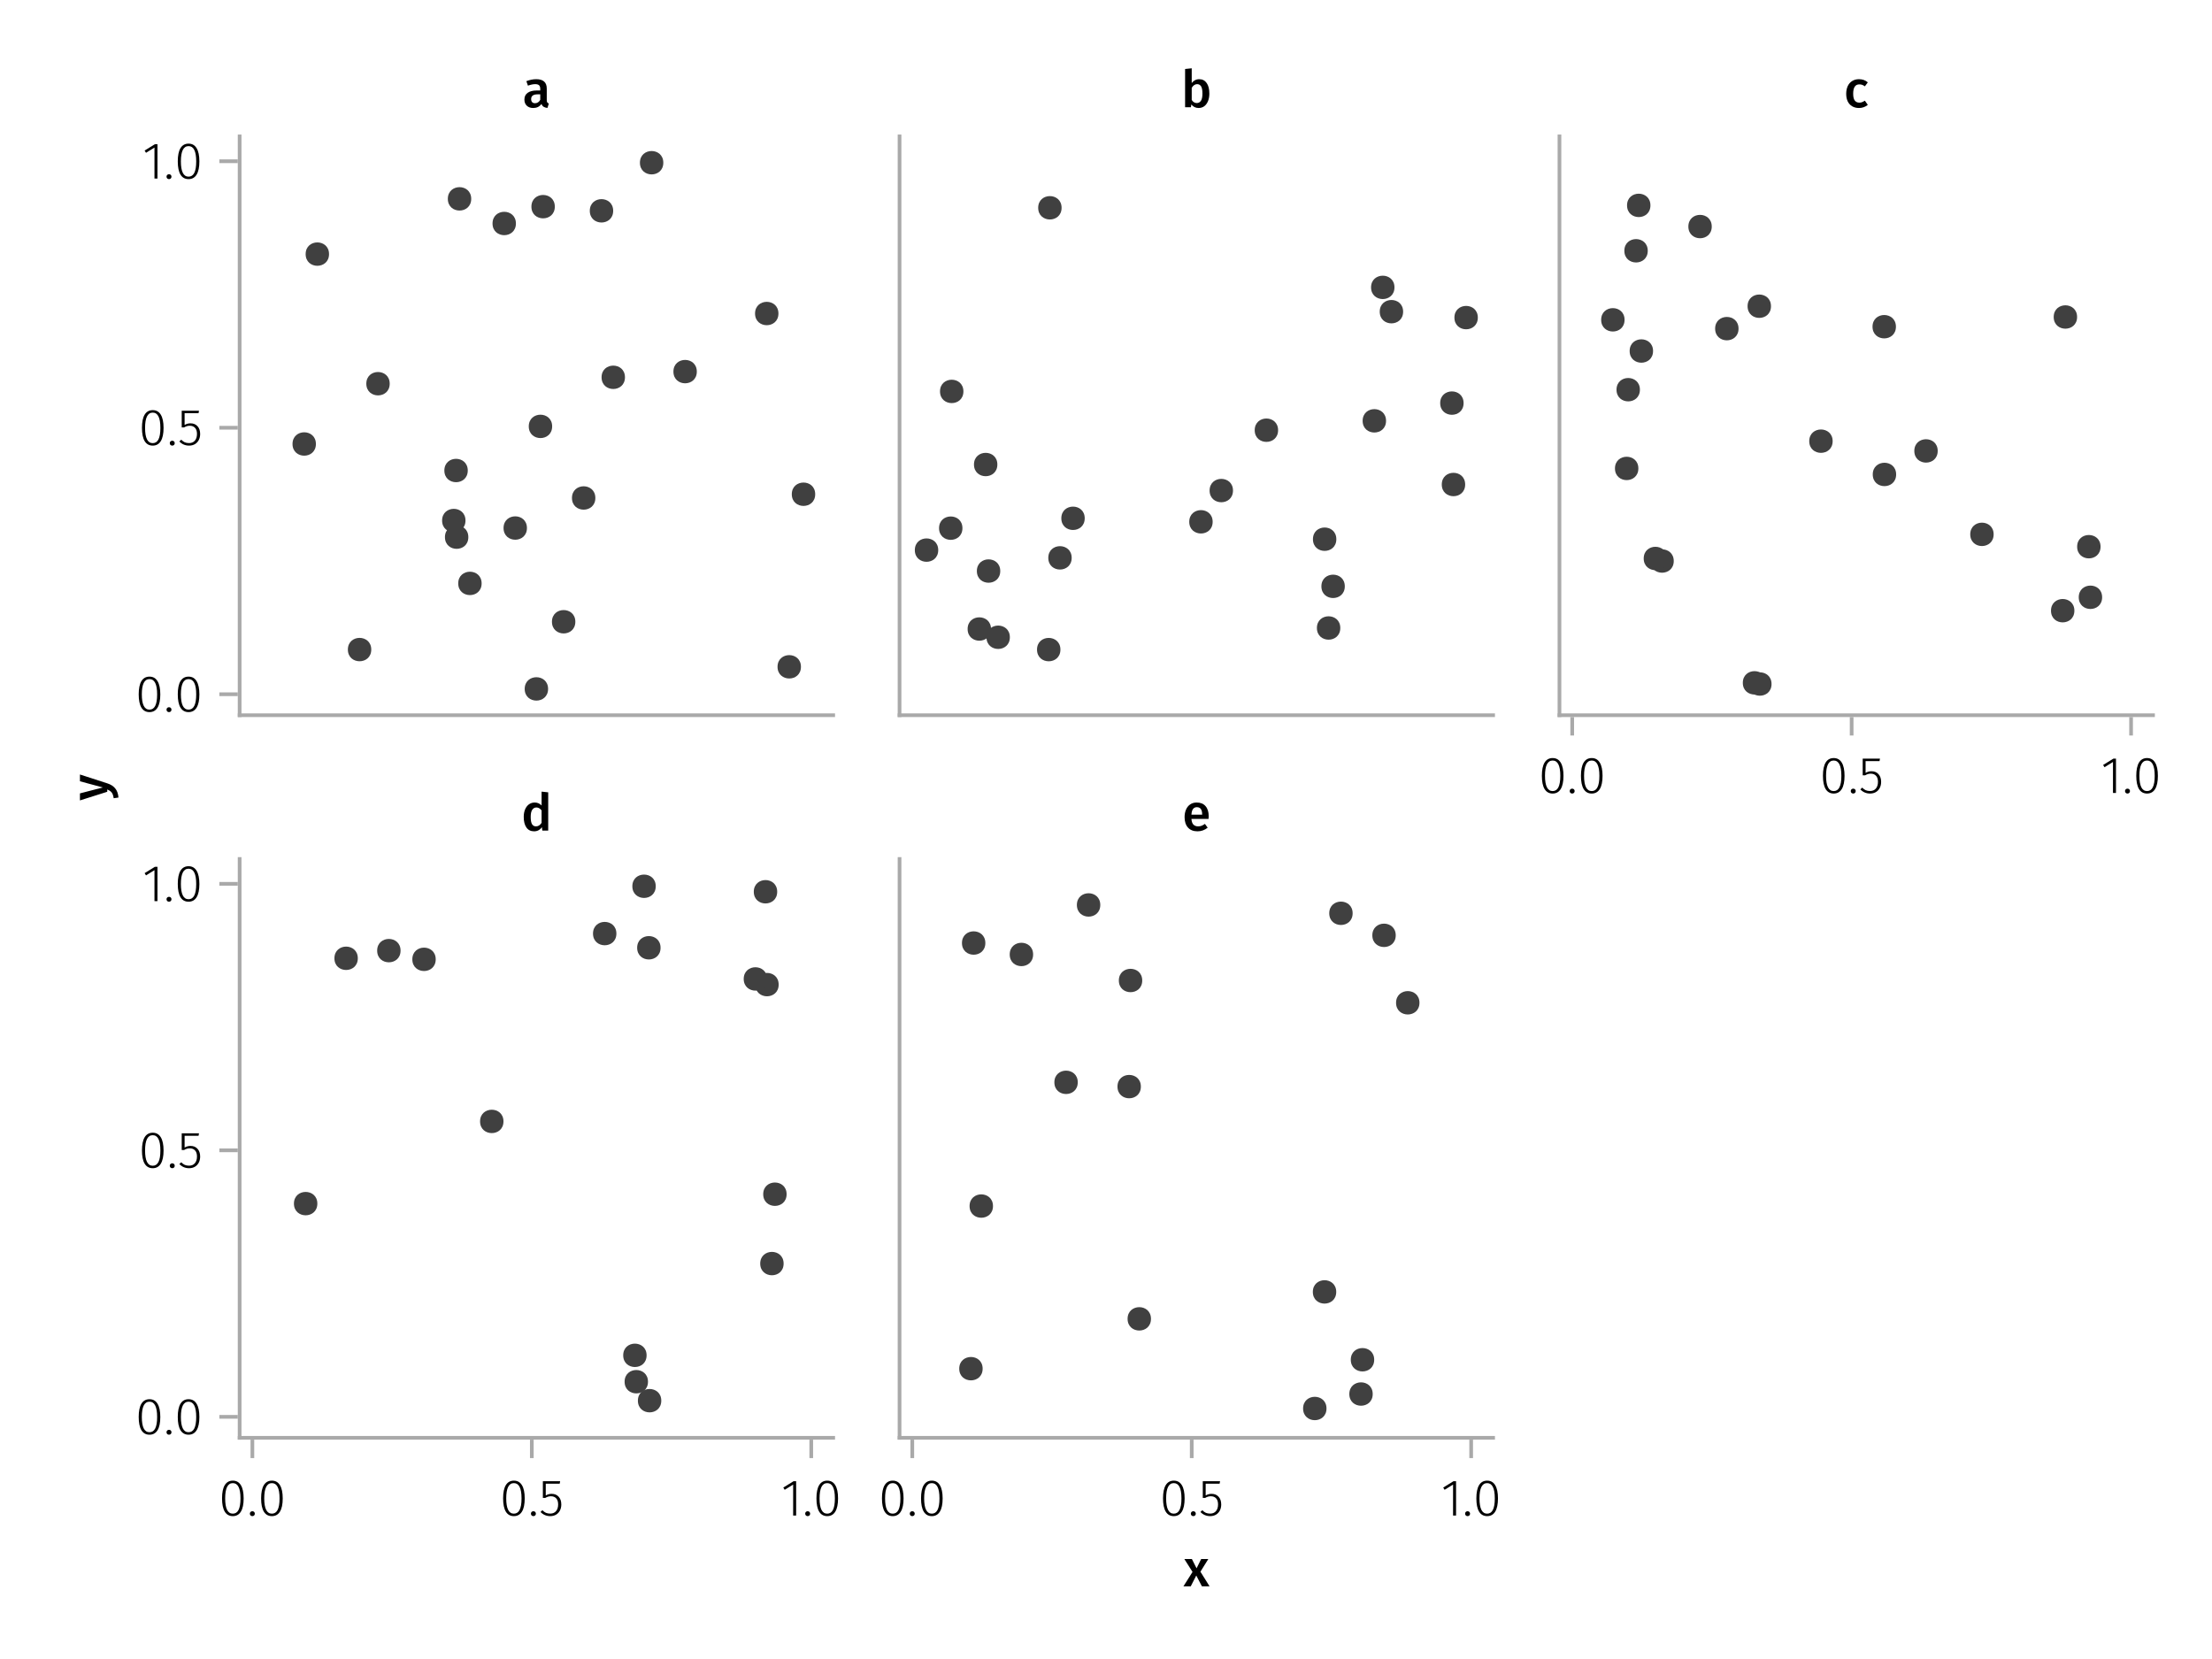 <?xml version="1.0" encoding="UTF-8"?>
<svg xmlns="http://www.w3.org/2000/svg" xmlns:xlink="http://www.w3.org/1999/xlink" width="600" height="450" viewBox="0 0 600 450">
<defs>
<g>
<g id="glyph-0-0-581ed3c1">
<path d="M 3.844 -9.469 C 4.812 -9.469 5.539 -9.055 6.031 -8.234 C 6.531 -7.422 6.781 -6.223 6.781 -4.641 C 6.781 -3.078 6.531 -1.883 6.031 -1.062 C 5.531 -0.25 4.801 0.156 3.844 0.156 C 2.883 0.156 2.156 -0.25 1.656 -1.062 C 1.164 -1.883 0.922 -3.082 0.922 -4.656 C 0.922 -6.238 1.164 -7.438 1.656 -8.25 C 2.156 -9.062 2.883 -9.469 3.844 -9.469 Z M 3.844 -8.797 C 2.457 -8.797 1.766 -7.414 1.766 -4.656 C 1.766 -1.895 2.457 -0.516 3.844 -0.516 C 4.531 -0.516 5.047 -0.848 5.391 -1.516 C 5.742 -2.191 5.922 -3.234 5.922 -4.641 C 5.922 -6.055 5.742 -7.102 5.391 -7.781 C 5.047 -8.457 4.531 -8.797 3.844 -8.797 Z M 3.844 -8.797 "/>
</g>
<g id="glyph-0-1-581ed3c1">
<path d="M 1.438 -1.172 C 1.633 -1.172 1.797 -1.109 1.922 -0.984 C 2.047 -0.859 2.109 -0.703 2.109 -0.516 C 2.109 -0.316 2.047 -0.156 1.922 -0.031 C 1.797 0.094 1.633 0.156 1.438 0.156 C 1.25 0.156 1.086 0.094 0.953 -0.031 C 0.828 -0.164 0.766 -0.328 0.766 -0.516 C 0.766 -0.703 0.828 -0.859 0.953 -0.984 C 1.086 -1.109 1.25 -1.172 1.438 -1.172 Z M 1.438 -1.172 "/>
</g>
<g id="glyph-1-0-581ed3c1">
<path d="M 1.438 -1.172 C 1.633 -1.172 1.797 -1.109 1.922 -0.984 C 2.047 -0.859 2.109 -0.703 2.109 -0.516 C 2.109 -0.316 2.047 -0.156 1.922 -0.031 C 1.797 0.094 1.633 0.156 1.438 0.156 C 1.25 0.156 1.086 0.094 0.953 -0.031 C 0.828 -0.164 0.766 -0.328 0.766 -0.516 C 0.766 -0.703 0.828 -0.859 0.953 -0.984 C 1.086 -1.109 1.25 -1.172 1.438 -1.172 Z M 1.438 -1.172 "/>
</g>
<g id="glyph-1-1-581ed3c1">
<path d="M 3.844 -9.469 C 4.812 -9.469 5.539 -9.055 6.031 -8.234 C 6.531 -7.422 6.781 -6.223 6.781 -4.641 C 6.781 -3.078 6.531 -1.883 6.031 -1.062 C 5.531 -0.25 4.801 0.156 3.844 0.156 C 2.883 0.156 2.156 -0.25 1.656 -1.062 C 1.164 -1.883 0.922 -3.082 0.922 -4.656 C 0.922 -6.238 1.164 -7.438 1.656 -8.25 C 2.156 -9.062 2.883 -9.469 3.844 -9.469 Z M 3.844 -8.797 C 2.457 -8.797 1.766 -7.414 1.766 -4.656 C 1.766 -1.895 2.457 -0.516 3.844 -0.516 C 4.531 -0.516 5.047 -0.848 5.391 -1.516 C 5.742 -2.191 5.922 -3.234 5.922 -4.641 C 5.922 -6.055 5.742 -7.102 5.391 -7.781 C 5.047 -8.457 4.531 -8.797 3.844 -8.797 Z M 3.844 -8.797 "/>
</g>
<g id="glyph-2-0-581ed3c1">
<path d="M 3.844 -9.469 C 4.812 -9.469 5.539 -9.055 6.031 -8.234 C 6.531 -7.422 6.781 -6.223 6.781 -4.641 C 6.781 -3.078 6.531 -1.883 6.031 -1.062 C 5.531 -0.25 4.801 0.156 3.844 0.156 C 2.883 0.156 2.156 -0.25 1.656 -1.062 C 1.164 -1.883 0.922 -3.082 0.922 -4.656 C 0.922 -6.238 1.164 -7.438 1.656 -8.25 C 2.156 -9.062 2.883 -9.469 3.844 -9.469 Z M 3.844 -8.797 C 2.457 -8.797 1.766 -7.414 1.766 -4.656 C 1.766 -1.895 2.457 -0.516 3.844 -0.516 C 4.531 -0.516 5.047 -0.848 5.391 -1.516 C 5.742 -2.191 5.922 -3.234 5.922 -4.641 C 5.922 -6.055 5.742 -7.102 5.391 -7.781 C 5.047 -8.457 4.531 -8.797 3.844 -8.797 Z M 3.844 -8.797 "/>
</g>
<g id="glyph-2-1-581ed3c1">
<path d="M 5.672 -8.641 L 1.891 -8.641 L 1.891 -5.453 C 2.398 -5.742 2.93 -5.891 3.484 -5.891 C 4.285 -5.891 4.922 -5.629 5.391 -5.109 C 5.867 -4.598 6.109 -3.895 6.109 -3 C 6.109 -2.395 5.984 -1.848 5.734 -1.359 C 5.484 -0.879 5.129 -0.504 4.672 -0.234 C 4.223 0.023 3.703 0.156 3.109 0.156 C 2.066 0.156 1.188 -0.219 0.469 -0.969 L 0.984 -1.453 C 1.273 -1.141 1.586 -0.906 1.922 -0.75 C 2.266 -0.602 2.66 -0.531 3.109 -0.531 C 3.773 -0.531 4.297 -0.75 4.672 -1.188 C 5.055 -1.633 5.25 -2.242 5.25 -3.016 C 5.25 -3.754 5.07 -4.305 4.719 -4.672 C 4.375 -5.047 3.898 -5.234 3.297 -5.234 C 3.004 -5.234 2.742 -5.195 2.516 -5.125 C 2.285 -5.062 2.031 -4.945 1.75 -4.781 L 1.109 -4.781 L 1.109 -9.312 L 5.797 -9.312 Z M 5.672 -8.641 "/>
</g>
<g id="glyph-3-0-581ed3c1">
<path d="M 3.844 -9.469 C 4.812 -9.469 5.539 -9.055 6.031 -8.234 C 6.531 -7.422 6.781 -6.223 6.781 -4.641 C 6.781 -3.078 6.531 -1.883 6.031 -1.062 C 5.531 -0.25 4.801 0.156 3.844 0.156 C 2.883 0.156 2.156 -0.25 1.656 -1.062 C 1.164 -1.883 0.922 -3.082 0.922 -4.656 C 0.922 -6.238 1.164 -7.438 1.656 -8.25 C 2.156 -9.062 2.883 -9.469 3.844 -9.469 Z M 3.844 -8.797 C 2.457 -8.797 1.766 -7.414 1.766 -4.656 C 1.766 -1.895 2.457 -0.516 3.844 -0.516 C 4.531 -0.516 5.047 -0.848 5.391 -1.516 C 5.742 -2.191 5.922 -3.234 5.922 -4.641 C 5.922 -6.055 5.742 -7.102 5.391 -7.781 C 5.047 -8.457 4.531 -8.797 3.844 -8.797 Z M 3.844 -8.797 "/>
</g>
<g id="glyph-4-0-581ed3c1">
<path d="M 1.438 -1.172 C 1.633 -1.172 1.797 -1.109 1.922 -0.984 C 2.047 -0.859 2.109 -0.703 2.109 -0.516 C 2.109 -0.316 2.047 -0.156 1.922 -0.031 C 1.797 0.094 1.633 0.156 1.438 0.156 C 1.25 0.156 1.086 0.094 0.953 -0.031 C 0.828 -0.164 0.766 -0.328 0.766 -0.516 C 0.766 -0.703 0.828 -0.859 0.953 -0.984 C 1.086 -1.109 1.25 -1.172 1.438 -1.172 Z M 1.438 -1.172 "/>
</g>
<g id="glyph-5-0-581ed3c1">
<path d="M 5.672 -8.641 L 1.891 -8.641 L 1.891 -5.453 C 2.398 -5.742 2.93 -5.891 3.484 -5.891 C 4.285 -5.891 4.922 -5.629 5.391 -5.109 C 5.867 -4.598 6.109 -3.895 6.109 -3 C 6.109 -2.395 5.984 -1.848 5.734 -1.359 C 5.484 -0.879 5.129 -0.504 4.672 -0.234 C 4.223 0.023 3.703 0.156 3.109 0.156 C 2.066 0.156 1.188 -0.219 0.469 -0.969 L 0.984 -1.453 C 1.273 -1.141 1.586 -0.906 1.922 -0.75 C 2.266 -0.602 2.66 -0.531 3.109 -0.531 C 3.773 -0.531 4.297 -0.75 4.672 -1.188 C 5.055 -1.633 5.25 -2.242 5.25 -3.016 C 5.25 -3.754 5.07 -4.305 4.719 -4.672 C 4.375 -5.047 3.898 -5.234 3.297 -5.234 C 3.004 -5.234 2.742 -5.195 2.516 -5.125 C 2.285 -5.062 2.031 -4.945 1.75 -4.781 L 1.109 -4.781 L 1.109 -9.312 L 5.797 -9.312 Z M 5.672 -8.641 "/>
</g>
<g id="glyph-6-0-581ed3c1">
<path d="M 4.094 -9.312 L 4.094 0 L 3.281 0 L 3.281 -8.406 L 0.984 -6.984 L 0.609 -7.594 L 3.391 -9.312 Z M 4.094 -9.312 "/>
</g>
<g id="glyph-6-1-581ed3c1">
<path d="M 1.438 -1.172 C 1.633 -1.172 1.797 -1.109 1.922 -0.984 C 2.047 -0.859 2.109 -0.703 2.109 -0.516 C 2.109 -0.316 2.047 -0.156 1.922 -0.031 C 1.797 0.094 1.633 0.156 1.438 0.156 C 1.25 0.156 1.086 0.094 0.953 -0.031 C 0.828 -0.164 0.766 -0.328 0.766 -0.516 C 0.766 -0.703 0.828 -0.859 0.953 -0.984 C 1.086 -1.109 1.25 -1.172 1.438 -1.172 Z M 1.438 -1.172 "/>
</g>
<g id="glyph-7-0-581ed3c1">
<path d="M 3.844 -9.469 C 4.812 -9.469 5.539 -9.055 6.031 -8.234 C 6.531 -7.422 6.781 -6.223 6.781 -4.641 C 6.781 -3.078 6.531 -1.883 6.031 -1.062 C 5.531 -0.25 4.801 0.156 3.844 0.156 C 2.883 0.156 2.156 -0.25 1.656 -1.062 C 1.164 -1.883 0.922 -3.082 0.922 -4.656 C 0.922 -6.238 1.164 -7.438 1.656 -8.25 C 2.156 -9.062 2.883 -9.469 3.844 -9.469 Z M 3.844 -8.797 C 2.457 -8.797 1.766 -7.414 1.766 -4.656 C 1.766 -1.895 2.457 -0.516 3.844 -0.516 C 4.531 -0.516 5.047 -0.848 5.391 -1.516 C 5.742 -2.191 5.922 -3.234 5.922 -4.641 C 5.922 -6.055 5.742 -7.102 5.391 -7.781 C 5.047 -8.457 4.531 -8.797 3.844 -8.797 Z M 3.844 -8.797 "/>
</g>
<g id="glyph-8-0-581ed3c1">
<path d="M 3.844 -9.469 C 4.812 -9.469 5.539 -9.055 6.031 -8.234 C 6.531 -7.422 6.781 -6.223 6.781 -4.641 C 6.781 -3.078 6.531 -1.883 6.031 -1.062 C 5.531 -0.25 4.801 0.156 3.844 0.156 C 2.883 0.156 2.156 -0.25 1.656 -1.062 C 1.164 -1.883 0.922 -3.082 0.922 -4.656 C 0.922 -6.238 1.164 -7.438 1.656 -8.25 C 2.156 -9.062 2.883 -9.469 3.844 -9.469 Z M 3.844 -8.797 C 2.457 -8.797 1.766 -7.414 1.766 -4.656 C 1.766 -1.895 2.457 -0.516 3.844 -0.516 C 4.531 -0.516 5.047 -0.848 5.391 -1.516 C 5.742 -2.191 5.922 -3.234 5.922 -4.641 C 5.922 -6.055 5.742 -7.102 5.391 -7.781 C 5.047 -8.457 4.531 -8.797 3.844 -8.797 Z M 3.844 -8.797 "/>
</g>
<g id="glyph-9-0-581ed3c1">
<path d="M 3.844 -9.469 C 4.812 -9.469 5.539 -9.055 6.031 -8.234 C 6.531 -7.422 6.781 -6.223 6.781 -4.641 C 6.781 -3.078 6.531 -1.883 6.031 -1.062 C 5.531 -0.25 4.801 0.156 3.844 0.156 C 2.883 0.156 2.156 -0.25 1.656 -1.062 C 1.164 -1.883 0.922 -3.082 0.922 -4.656 C 0.922 -6.238 1.164 -7.438 1.656 -8.25 C 2.156 -9.062 2.883 -9.469 3.844 -9.469 Z M 3.844 -8.797 C 2.457 -8.797 1.766 -7.414 1.766 -4.656 C 1.766 -1.895 2.457 -0.516 3.844 -0.516 C 4.531 -0.516 5.047 -0.848 5.391 -1.516 C 5.742 -2.191 5.922 -3.234 5.922 -4.641 C 5.922 -6.055 5.742 -7.102 5.391 -7.781 C 5.047 -8.457 4.531 -8.797 3.844 -8.797 Z M 3.844 -8.797 "/>
</g>
<g id="glyph-9-1-581ed3c1">
<path d="M 1.438 -1.172 C 1.633 -1.172 1.797 -1.109 1.922 -0.984 C 2.047 -0.859 2.109 -0.703 2.109 -0.516 C 2.109 -0.316 2.047 -0.156 1.922 -0.031 C 1.797 0.094 1.633 0.156 1.438 0.156 C 1.25 0.156 1.086 0.094 0.953 -0.031 C 0.828 -0.164 0.766 -0.328 0.766 -0.516 C 0.766 -0.703 0.828 -0.859 0.953 -0.984 C 1.086 -1.109 1.25 -1.172 1.438 -1.172 Z M 1.438 -1.172 "/>
</g>
<g id="glyph-10-0-581ed3c1">
<path d="M 5.672 -8.641 L 1.891 -8.641 L 1.891 -5.453 C 2.398 -5.742 2.93 -5.891 3.484 -5.891 C 4.285 -5.891 4.922 -5.629 5.391 -5.109 C 5.867 -4.598 6.109 -3.895 6.109 -3 C 6.109 -2.395 5.984 -1.848 5.734 -1.359 C 5.484 -0.879 5.129 -0.504 4.672 -0.234 C 4.223 0.023 3.703 0.156 3.109 0.156 C 2.066 0.156 1.188 -0.219 0.469 -0.969 L 0.984 -1.453 C 1.273 -1.141 1.586 -0.906 1.922 -0.75 C 2.266 -0.602 2.66 -0.531 3.109 -0.531 C 3.773 -0.531 4.297 -0.75 4.672 -1.188 C 5.055 -1.633 5.25 -2.242 5.25 -3.016 C 5.25 -3.754 5.07 -4.305 4.719 -4.672 C 4.375 -5.047 3.898 -5.234 3.297 -5.234 C 3.004 -5.234 2.742 -5.195 2.516 -5.125 C 2.285 -5.062 2.031 -4.945 1.75 -4.781 L 1.109 -4.781 L 1.109 -9.312 L 5.797 -9.312 Z M 5.672 -8.641 "/>
</g>
<g id="glyph-10-1-581ed3c1">
<path d="M 4.094 -9.312 L 4.094 0 L 3.281 0 L 3.281 -8.406 L 0.984 -6.984 L 0.609 -7.594 L 3.391 -9.312 Z M 4.094 -9.312 "/>
</g>
<g id="glyph-10-2-581ed3c1">
<path d="M 3.844 -9.469 C 4.812 -9.469 5.539 -9.055 6.031 -8.234 C 6.531 -7.422 6.781 -6.223 6.781 -4.641 C 6.781 -3.078 6.531 -1.883 6.031 -1.062 C 5.531 -0.25 4.801 0.156 3.844 0.156 C 2.883 0.156 2.156 -0.25 1.656 -1.062 C 1.164 -1.883 0.922 -3.082 0.922 -4.656 C 0.922 -6.238 1.164 -7.438 1.656 -8.25 C 2.156 -9.062 2.883 -9.469 3.844 -9.469 Z M 3.844 -8.797 C 2.457 -8.797 1.766 -7.414 1.766 -4.656 C 1.766 -1.895 2.457 -0.516 3.844 -0.516 C 4.531 -0.516 5.047 -0.848 5.391 -1.516 C 5.742 -2.191 5.922 -3.234 5.922 -4.641 C 5.922 -6.055 5.742 -7.102 5.391 -7.781 C 5.047 -8.457 4.531 -8.797 3.844 -8.797 Z M 3.844 -8.797 "/>
</g>
<g id="glyph-10-3-581ed3c1">
<path d="M 1.438 -1.172 C 1.633 -1.172 1.797 -1.109 1.922 -0.984 C 2.047 -0.859 2.109 -0.703 2.109 -0.516 C 2.109 -0.316 2.047 -0.156 1.922 -0.031 C 1.797 0.094 1.633 0.156 1.438 0.156 C 1.25 0.156 1.086 0.094 0.953 -0.031 C 0.828 -0.164 0.766 -0.328 0.766 -0.516 C 0.766 -0.703 0.828 -0.859 0.953 -0.984 C 1.086 -1.109 1.25 -1.172 1.438 -1.172 Z M 1.438 -1.172 "/>
</g>
<g id="glyph-11-0-581ed3c1">
<path d="M 4.094 -9.312 L 4.094 0 L 3.281 0 L 3.281 -8.406 L 0.984 -6.984 L 0.609 -7.594 L 3.391 -9.312 Z M 4.094 -9.312 "/>
</g>
<g id="glyph-11-1-581ed3c1">
<path d="M 1.438 -1.172 C 1.633 -1.172 1.797 -1.109 1.922 -0.984 C 2.047 -0.859 2.109 -0.703 2.109 -0.516 C 2.109 -0.316 2.047 -0.156 1.922 -0.031 C 1.797 0.094 1.633 0.156 1.438 0.156 C 1.25 0.156 1.086 0.094 0.953 -0.031 C 0.828 -0.164 0.766 -0.328 0.766 -0.516 C 0.766 -0.703 0.828 -0.859 0.953 -0.984 C 1.086 -1.109 1.25 -1.172 1.438 -1.172 Z M 1.438 -1.172 "/>
</g>
<g id="glyph-12-0-581ed3c1">
<path d="M 3.844 -9.469 C 4.812 -9.469 5.539 -9.055 6.031 -8.234 C 6.531 -7.422 6.781 -6.223 6.781 -4.641 C 6.781 -3.078 6.531 -1.883 6.031 -1.062 C 5.531 -0.25 4.801 0.156 3.844 0.156 C 2.883 0.156 2.156 -0.25 1.656 -1.062 C 1.164 -1.883 0.922 -3.082 0.922 -4.656 C 0.922 -6.238 1.164 -7.438 1.656 -8.25 C 2.156 -9.062 2.883 -9.469 3.844 -9.469 Z M 3.844 -8.797 C 2.457 -8.797 1.766 -7.414 1.766 -4.656 C 1.766 -1.895 2.457 -0.516 3.844 -0.516 C 4.531 -0.516 5.047 -0.848 5.391 -1.516 C 5.742 -2.191 5.922 -3.234 5.922 -4.641 C 5.922 -6.055 5.742 -7.102 5.391 -7.781 C 5.047 -8.457 4.531 -8.797 3.844 -8.797 Z M 3.844 -8.797 "/>
</g>
<g id="glyph-13-0-581ed3c1">
<path d="M 1.438 -1.172 C 1.633 -1.172 1.797 -1.109 1.922 -0.984 C 2.047 -0.859 2.109 -0.703 2.109 -0.516 C 2.109 -0.316 2.047 -0.156 1.922 -0.031 C 1.797 0.094 1.633 0.156 1.438 0.156 C 1.25 0.156 1.086 0.094 0.953 -0.031 C 0.828 -0.164 0.766 -0.328 0.766 -0.516 C 0.766 -0.703 0.828 -0.859 0.953 -0.984 C 1.086 -1.109 1.25 -1.172 1.438 -1.172 Z M 1.438 -1.172 "/>
</g>
<g id="glyph-13-1-581ed3c1">
<path d="M 5.672 -8.641 L 1.891 -8.641 L 1.891 -5.453 C 2.398 -5.742 2.93 -5.891 3.484 -5.891 C 4.285 -5.891 4.922 -5.629 5.391 -5.109 C 5.867 -4.598 6.109 -3.895 6.109 -3 C 6.109 -2.395 5.984 -1.848 5.734 -1.359 C 5.484 -0.879 5.129 -0.504 4.672 -0.234 C 4.223 0.023 3.703 0.156 3.109 0.156 C 2.066 0.156 1.188 -0.219 0.469 -0.969 L 0.984 -1.453 C 1.273 -1.141 1.586 -0.906 1.922 -0.75 C 2.266 -0.602 2.66 -0.531 3.109 -0.531 C 3.773 -0.531 4.297 -0.75 4.672 -1.188 C 5.055 -1.633 5.25 -2.242 5.25 -3.016 C 5.25 -3.754 5.07 -4.305 4.719 -4.672 C 4.375 -5.047 3.898 -5.234 3.297 -5.234 C 3.004 -5.234 2.742 -5.195 2.516 -5.125 C 2.285 -5.062 2.031 -4.945 1.75 -4.781 L 1.109 -4.781 L 1.109 -9.312 L 5.797 -9.312 Z M 5.672 -8.641 "/>
</g>
<g id="glyph-13-2-581ed3c1">
<path d="M 3.844 -9.469 C 4.812 -9.469 5.539 -9.055 6.031 -8.234 C 6.531 -7.422 6.781 -6.223 6.781 -4.641 C 6.781 -3.078 6.531 -1.883 6.031 -1.062 C 5.531 -0.25 4.801 0.156 3.844 0.156 C 2.883 0.156 2.156 -0.25 1.656 -1.062 C 1.164 -1.883 0.922 -3.082 0.922 -4.656 C 0.922 -6.238 1.164 -7.438 1.656 -8.25 C 2.156 -9.062 2.883 -9.469 3.844 -9.469 Z M 3.844 -8.797 C 2.457 -8.797 1.766 -7.414 1.766 -4.656 C 1.766 -1.895 2.457 -0.516 3.844 -0.516 C 4.531 -0.516 5.047 -0.848 5.391 -1.516 C 5.742 -2.191 5.922 -3.234 5.922 -4.641 C 5.922 -6.055 5.742 -7.102 5.391 -7.781 C 5.047 -8.457 4.531 -8.797 3.844 -8.797 Z M 3.844 -8.797 "/>
</g>
<g id="glyph-14-0-581ed3c1">
<path d="M 3.844 -9.469 C 4.812 -9.469 5.539 -9.055 6.031 -8.234 C 6.531 -7.422 6.781 -6.223 6.781 -4.641 C 6.781 -3.078 6.531 -1.883 6.031 -1.062 C 5.531 -0.25 4.801 0.156 3.844 0.156 C 2.883 0.156 2.156 -0.25 1.656 -1.062 C 1.164 -1.883 0.922 -3.082 0.922 -4.656 C 0.922 -6.238 1.164 -7.438 1.656 -8.25 C 2.156 -9.062 2.883 -9.469 3.844 -9.469 Z M 3.844 -8.797 C 2.457 -8.797 1.766 -7.414 1.766 -4.656 C 1.766 -1.895 2.457 -0.516 3.844 -0.516 C 4.531 -0.516 5.047 -0.848 5.391 -1.516 C 5.742 -2.191 5.922 -3.234 5.922 -4.641 C 5.922 -6.055 5.742 -7.102 5.391 -7.781 C 5.047 -8.457 4.531 -8.797 3.844 -8.797 Z M 3.844 -8.797 "/>
</g>
<g id="glyph-14-1-581ed3c1">
<path d="M 1.438 -1.172 C 1.633 -1.172 1.797 -1.109 1.922 -0.984 C 2.047 -0.859 2.109 -0.703 2.109 -0.516 C 2.109 -0.316 2.047 -0.156 1.922 -0.031 C 1.797 0.094 1.633 0.156 1.438 0.156 C 1.25 0.156 1.086 0.094 0.953 -0.031 C 0.828 -0.164 0.766 -0.328 0.766 -0.516 C 0.766 -0.703 0.828 -0.859 0.953 -0.984 C 1.086 -1.109 1.25 -1.172 1.438 -1.172 Z M 1.438 -1.172 "/>
</g>
<g id="glyph-15-0-581ed3c1">
<path d="M 6.547 -1.953 C 6.547 -1.672 6.586 -1.461 6.672 -1.328 C 6.766 -1.191 6.91 -1.086 7.109 -1.016 L 6.734 0.188 C 6.316 0.145 5.973 0.039 5.703 -0.125 C 5.441 -0.289 5.238 -0.547 5.094 -0.891 C 4.844 -0.523 4.523 -0.25 4.141 -0.062 C 3.766 0.113 3.348 0.203 2.891 0.203 C 2.148 0.203 1.562 -0.004 1.125 -0.422 C 0.695 -0.836 0.484 -1.391 0.484 -2.078 C 0.484 -2.879 0.773 -3.488 1.359 -3.906 C 1.941 -4.332 2.773 -4.547 3.859 -4.547 L 4.781 -4.547 L 4.781 -4.969 C 4.781 -5.445 4.672 -5.781 4.453 -5.969 C 4.234 -6.164 3.883 -6.266 3.406 -6.266 C 2.863 -6.266 2.207 -6.129 1.438 -5.859 L 1.016 -7.078 C 1.941 -7.43 2.836 -7.609 3.703 -7.609 C 5.598 -7.609 6.547 -6.758 6.547 -5.062 Z M 3.359 -1.094 C 3.961 -1.094 4.438 -1.395 4.781 -2 L 4.781 -3.5 L 4.047 -3.5 C 2.891 -3.5 2.312 -3.07 2.312 -2.219 C 2.312 -1.863 2.398 -1.586 2.578 -1.391 C 2.754 -1.191 3.016 -1.094 3.359 -1.094 Z M 3.359 -1.094 "/>
</g>
<g id="glyph-15-1-581ed3c1">
<path d="M 4.906 -7.609 C 5.77 -7.609 6.441 -7.266 6.922 -6.578 C 7.41 -5.898 7.656 -4.941 7.656 -3.703 C 7.656 -2.941 7.535 -2.266 7.297 -1.672 C 7.055 -1.078 6.719 -0.613 6.281 -0.281 C 5.844 0.039 5.328 0.203 4.734 0.203 C 4.328 0.203 3.957 0.117 3.625 -0.047 C 3.301 -0.211 3.016 -0.445 2.766 -0.75 L 2.656 0 L 1.078 0 L 1.078 -10.375 L 2.875 -10.562 L 2.875 -6.562 C 3.113 -6.895 3.406 -7.148 3.75 -7.328 C 4.102 -7.516 4.488 -7.609 4.906 -7.609 Z M 4.234 -1.141 C 4.723 -1.141 5.102 -1.344 5.375 -1.75 C 5.645 -2.164 5.781 -2.816 5.781 -3.703 C 5.781 -4.641 5.656 -5.301 5.406 -5.688 C 5.156 -6.07 4.801 -6.266 4.344 -6.266 C 3.77 -6.266 3.281 -5.93 2.875 -5.266 L 2.875 -1.984 C 3.031 -1.711 3.227 -1.504 3.469 -1.359 C 3.707 -1.211 3.961 -1.141 4.234 -1.141 Z M 4.234 -1.141 "/>
</g>
<g id="glyph-16-0-581ed3c1">
<path d="M 4.062 -7.609 C 4.539 -7.609 4.973 -7.539 5.359 -7.406 C 5.754 -7.27 6.125 -7.051 6.469 -6.75 L 5.672 -5.672 C 5.422 -5.859 5.176 -5.992 4.938 -6.078 C 4.707 -6.16 4.453 -6.203 4.172 -6.203 C 3.055 -6.203 2.5 -5.359 2.5 -3.672 C 2.5 -2.805 2.645 -2.188 2.938 -1.812 C 3.227 -1.438 3.641 -1.25 4.172 -1.25 C 4.43 -1.25 4.672 -1.289 4.891 -1.375 C 5.109 -1.457 5.367 -1.594 5.672 -1.781 L 6.469 -0.641 C 5.77 -0.078 4.973 0.203 4.078 0.203 C 3.367 0.203 2.75 0.047 2.219 -0.266 C 1.695 -0.578 1.297 -1.02 1.016 -1.594 C 0.742 -2.176 0.609 -2.859 0.609 -3.641 C 0.609 -4.422 0.742 -5.113 1.016 -5.719 C 1.297 -6.32 1.695 -6.785 2.219 -7.109 C 2.75 -7.441 3.363 -7.609 4.062 -7.609 Z M 4.062 -7.609 "/>
</g>
<g id="glyph-17-0-581ed3c1">
<path d="M 7.312 -10.375 L 7.312 0 L 5.719 0 L 5.594 -0.938 C 5.363 -0.582 5.066 -0.301 4.703 -0.094 C 4.348 0.102 3.941 0.203 3.484 0.203 C 2.578 0.203 1.879 -0.145 1.391 -0.844 C 0.91 -1.539 0.672 -2.492 0.672 -3.703 C 0.672 -4.453 0.789 -5.125 1.031 -5.719 C 1.281 -6.312 1.629 -6.773 2.078 -7.109 C 2.535 -7.441 3.062 -7.609 3.656 -7.609 C 4.363 -7.609 4.984 -7.344 5.516 -6.812 L 5.516 -10.562 Z M 3.984 -1.141 C 4.305 -1.141 4.586 -1.219 4.828 -1.375 C 5.066 -1.531 5.297 -1.77 5.516 -2.094 L 5.516 -5.484 C 5.297 -5.742 5.078 -5.938 4.859 -6.062 C 4.641 -6.195 4.391 -6.266 4.109 -6.266 C 3.629 -6.266 3.25 -6.051 2.969 -5.625 C 2.695 -5.207 2.562 -4.566 2.562 -3.703 C 2.562 -2.797 2.68 -2.141 2.922 -1.734 C 3.172 -1.336 3.523 -1.141 3.984 -1.141 Z M 3.984 -1.141 "/>
</g>
<g id="glyph-18-0-581ed3c1">
<path d="M 7.156 -3.875 C 7.156 -3.781 7.141 -3.539 7.109 -3.156 L 2.469 -3.156 C 2.52 -2.438 2.703 -1.922 3.016 -1.609 C 3.336 -1.297 3.758 -1.141 4.281 -1.141 C 4.613 -1.141 4.922 -1.191 5.203 -1.297 C 5.492 -1.41 5.801 -1.582 6.125 -1.812 L 6.875 -0.781 C 6.051 -0.125 5.133 0.203 4.125 0.203 C 3 0.203 2.129 -0.141 1.516 -0.828 C 0.91 -1.516 0.609 -2.457 0.609 -3.656 C 0.609 -4.406 0.738 -5.082 1 -5.688 C 1.258 -6.289 1.633 -6.758 2.125 -7.094 C 2.625 -7.438 3.211 -7.609 3.891 -7.609 C 4.93 -7.609 5.734 -7.281 6.297 -6.625 C 6.867 -5.969 7.156 -5.051 7.156 -3.875 Z M 5.375 -4.391 C 5.375 -5.691 4.895 -6.344 3.938 -6.344 C 3.5 -6.344 3.156 -6.18 2.906 -5.859 C 2.656 -5.535 2.508 -5.02 2.469 -4.312 L 5.375 -4.312 Z M 5.375 -4.391 "/>
</g>
<g id="glyph-19-0-581ed3c1">
<path d="M 0.031 -4.656 C 0.945 -4.363 1.656 -3.91 2.156 -3.297 C 2.664 -2.691 2.961 -1.863 3.047 -0.812 L 1.75 -0.625 C 1.676 -1.113 1.57 -1.504 1.438 -1.797 C 1.301 -2.086 1.117 -2.32 0.891 -2.5 C 0.672 -2.676 0.375 -2.844 0 -3 L 0 -2.375 L -7.406 -0.031 L -7.406 -1.938 L -1.188 -3.547 L -7.406 -5.219 L -7.406 -7.062 Z M 0.031 -4.656 "/>
</g>
<g id="glyph-20-0-581ed3c1">
<path d="M 4.562 -3.969 L 7.047 0 L 4.969 0 L 3.438 -2.938 L 1.938 0 L -0.047 0 L 2.422 -3.906 L 0.203 -7.406 L 2.25 -7.406 L 3.516 -4.891 L 4.766 -7.406 L 6.703 -7.406 Z M 4.562 -3.969 "/>
</g>
</g>
</defs>
<rect x="-60" y="-45" width="720" height="540" fill="rgb(100%, 100%, 100%)" fill-opacity="1"/>
<path fill-rule="nonzero" fill="rgb(100%, 100%, 100%)" fill-opacity="1" d="M 65 194 L 226 194 L 226 37 L 65 37 Z M 65 194 "/>
<path fill-rule="nonzero" fill="rgb(100%, 100%, 100%)" fill-opacity="1" d="M 65 390 L 226 390 L 226 233 L 65 233 Z M 65 390 "/>
<path fill-rule="nonzero" fill="rgb(100%, 100%, 100%)" fill-opacity="1" d="M 244 194 L 405 194 L 405 37 L 244 37 Z M 244 194 "/>
<path fill-rule="nonzero" fill="rgb(100%, 100%, 100%)" fill-opacity="1" d="M 244 390 L 405 390 L 405 233 L 244 233 Z M 244 390 "/>
<path fill-rule="nonzero" fill="rgb(100%, 100%, 100%)" fill-opacity="1" d="M 423 194 L 584 194 L 584 37 L 423 37 Z M 423 194 "/>
<g fill="rgb(0%, 0%, 0%)" fill-opacity="1">
<use xlink:href="#glyph-0-0-581ed3c1" x="36.702" y="193.004"/>
</g>
<g fill="rgb(0%, 0%, 0%)" fill-opacity="1">
<use xlink:href="#glyph-1-0-581ed3c1" x="44.402" y="193.004"/>
</g>
<g fill="rgb(0%, 0%, 0%)" fill-opacity="1">
<use xlink:href="#glyph-2-0-581ed3c1" x="47.3" y="193.004"/>
</g>
<g fill="rgb(0%, 0%, 0%)" fill-opacity="1">
<use xlink:href="#glyph-3-0-581ed3c1" x="37.584" y="120.717"/>
</g>
<g fill="rgb(0%, 0%, 0%)" fill-opacity="1">
<use xlink:href="#glyph-4-0-581ed3c1" x="45.284" y="120.717"/>
</g>
<g fill="rgb(0%, 0%, 0%)" fill-opacity="1">
<use xlink:href="#glyph-5-0-581ed3c1" x="48.182" y="120.717"/>
</g>
<g fill="rgb(0%, 0%, 0%)" fill-opacity="1">
<use xlink:href="#glyph-6-0-581ed3c1" x="38.62" y="48.43"/>
</g>
<g fill="rgb(0%, 0%, 0%)" fill-opacity="1">
<use xlink:href="#glyph-6-1-581ed3c1" x="44.402" y="48.43"/>
</g>
<g fill="rgb(0%, 0%, 0%)" fill-opacity="1">
<use xlink:href="#glyph-7-0-581ed3c1" x="47.3" y="48.43"/>
</g>
<path fill-rule="nonzero" fill="rgb(25.098%, 25.098%, 25.098%)" fill-opacity="1" d="M 221.121 134.059 C 221.121 129.832 214.773 129.832 214.773 134.059 C 214.773 138.289 221.121 138.289 221.121 134.059 Z M 221.121 134.059 "/>
<path fill-rule="nonzero" fill="rgb(25.098%, 25.098%, 25.098%)" fill-opacity="1" d="M 126.262 141.191 C 126.262 136.961 119.918 136.961 119.918 141.191 C 119.918 145.422 126.262 145.422 126.262 141.191 Z M 126.262 141.191 "/>
<path fill-rule="nonzero" fill="rgb(25.098%, 25.098%, 25.098%)" fill-opacity="1" d="M 100.703 176.195 C 100.703 171.965 94.359 171.965 94.359 176.195 C 94.359 180.426 100.703 180.426 100.703 176.195 Z M 100.703 176.195 "/>
<path fill-rule="nonzero" fill="rgb(25.098%, 25.098%, 25.098%)" fill-opacity="1" d="M 126.879 127.625 C 126.879 123.395 120.531 123.395 120.531 127.625 C 120.531 131.855 126.879 131.855 126.879 127.625 Z M 126.879 127.625 "/>
<path fill-rule="nonzero" fill="rgb(25.098%, 25.098%, 25.098%)" fill-opacity="1" d="M 166.324 57.184 C 166.324 52.957 159.98 52.957 159.98 57.184 C 159.98 61.414 166.324 61.414 166.324 57.184 Z M 166.324 57.184 "/>
<path fill-rule="nonzero" fill="rgb(25.098%, 25.098%, 25.098%)" fill-opacity="1" d="M 148.668 186.863 C 148.668 182.633 142.324 182.633 142.324 186.863 C 142.324 191.094 148.668 191.094 148.668 186.863 Z M 148.668 186.863 "/>
<path fill-rule="nonzero" fill="rgb(25.098%, 25.098%, 25.098%)" fill-opacity="1" d="M 130.641 158.246 C 130.641 154.016 124.293 154.016 124.293 158.246 C 124.293 162.477 130.641 162.477 130.641 158.246 Z M 130.641 158.246 "/>
<path fill-rule="nonzero" fill="rgb(25.098%, 25.098%, 25.098%)" fill-opacity="1" d="M 189.008 100.797 C 189.008 96.57 182.664 96.57 182.664 100.797 C 182.664 105.027 189.008 105.027 189.008 100.797 Z M 189.008 100.797 "/>
<path fill-rule="nonzero" fill="rgb(25.098%, 25.098%, 25.098%)" fill-opacity="1" d="M 161.488 135.074 C 161.488 130.844 155.145 130.844 155.145 135.074 C 155.145 139.305 161.488 139.305 161.488 135.074 Z M 161.488 135.074 "/>
<path fill-rule="nonzero" fill="rgb(25.098%, 25.098%, 25.098%)" fill-opacity="1" d="M 85.688 120.43 C 85.688 116.199 79.344 116.199 79.344 120.43 C 79.344 124.66 85.688 124.66 85.688 120.43 Z M 85.688 120.43 "/>
<path fill-rule="nonzero" fill="rgb(25.098%, 25.098%, 25.098%)" fill-opacity="1" d="M 156.059 168.648 C 156.059 164.422 149.715 164.422 149.715 168.648 C 149.715 172.879 156.059 172.879 156.059 168.648 Z M 156.059 168.648 "/>
<path fill-rule="nonzero" fill="rgb(25.098%, 25.098%, 25.098%)" fill-opacity="1" d="M 169.52 102.34 C 169.52 98.113 163.176 98.113 163.176 102.34 C 163.176 106.57 169.52 106.57 169.52 102.34 Z M 169.52 102.34 "/>
<path fill-rule="nonzero" fill="rgb(25.098%, 25.098%, 25.098%)" fill-opacity="1" d="M 211.148 85.043 C 211.148 80.812 204.805 80.812 204.805 85.043 C 204.805 89.27 211.148 89.27 211.148 85.043 Z M 211.148 85.043 "/>
<path fill-rule="nonzero" fill="rgb(25.098%, 25.098%, 25.098%)" fill-opacity="1" d="M 150.492 56.055 C 150.492 51.824 144.145 51.824 144.145 56.055 C 144.145 60.285 150.492 60.285 150.492 56.055 Z M 150.492 56.055 "/>
<path fill-rule="nonzero" fill="rgb(25.098%, 25.098%, 25.098%)" fill-opacity="1" d="M 127.816 53.938 C 127.816 49.707 121.473 49.707 121.473 53.938 C 121.473 58.168 127.816 58.168 127.816 53.938 Z M 127.816 53.938 "/>
<path fill-rule="nonzero" fill="rgb(25.098%, 25.098%, 25.098%)" fill-opacity="1" d="M 142.93 143.227 C 142.93 138.996 136.586 138.996 136.586 143.227 C 136.586 147.457 142.93 147.457 142.93 143.227 Z M 142.93 143.227 "/>
<path fill-rule="nonzero" fill="rgb(25.098%, 25.098%, 25.098%)" fill-opacity="1" d="M 179.922 44.137 C 179.922 39.906 173.578 39.906 173.578 44.137 C 173.578 48.367 179.922 48.367 179.922 44.137 Z M 179.922 44.137 "/>
<path fill-rule="nonzero" fill="rgb(25.098%, 25.098%, 25.098%)" fill-opacity="1" d="M 217.254 180.871 C 217.254 176.641 210.906 176.641 210.906 180.871 C 210.906 185.098 217.254 185.098 217.254 180.871 Z M 217.254 180.871 "/>
<path fill-rule="nonzero" fill="rgb(25.098%, 25.098%, 25.098%)" fill-opacity="1" d="M 139.941 60.621 C 139.941 56.391 133.598 56.391 133.598 60.621 C 133.598 64.852 139.941 64.852 139.941 60.621 Z M 139.941 60.621 "/>
<path fill-rule="nonzero" fill="rgb(25.098%, 25.098%, 25.098%)" fill-opacity="1" d="M 89.25 68.926 C 89.25 64.695 82.906 64.695 82.906 68.926 C 82.906 73.156 89.25 73.156 89.25 68.926 Z M 89.25 68.926 "/>
<path fill-rule="nonzero" fill="rgb(25.098%, 25.098%, 25.098%)" fill-opacity="1" d="M 149.77 115.656 C 149.77 111.426 143.426 111.426 143.426 115.656 C 143.426 119.887 149.77 119.887 149.77 115.656 Z M 149.77 115.656 "/>
<path fill-rule="nonzero" fill="rgb(25.098%, 25.098%, 25.098%)" fill-opacity="1" d="M 105.707 104.078 C 105.707 99.848 99.363 99.848 99.363 104.078 C 99.363 108.309 105.707 108.309 105.707 104.078 Z M 105.707 104.078 "/>
<path fill-rule="nonzero" fill="rgb(25.098%, 25.098%, 25.098%)" fill-opacity="1" d="M 127.035 145.699 C 127.035 141.469 120.691 141.469 120.691 145.699 C 120.691 149.93 127.035 149.93 127.035 145.699 Z M 127.035 145.699 "/>
<g fill="rgb(0%, 0%, 0%)" fill-opacity="1">
<use xlink:href="#glyph-1-1-581ed3c1" x="59.309" y="411.09"/>
</g>
<g fill="rgb(0%, 0%, 0%)" fill-opacity="1">
<use xlink:href="#glyph-0-1-581ed3c1" x="67.009" y="411.09"/>
</g>
<g fill="rgb(0%, 0%, 0%)" fill-opacity="1">
<use xlink:href="#glyph-8-0-581ed3c1" x="69.907" y="411.09"/>
</g>
<g fill="rgb(0%, 0%, 0%)" fill-opacity="1">
<use xlink:href="#glyph-9-0-581ed3c1" x="135.546" y="411.09"/>
</g>
<g fill="rgb(0%, 0%, 0%)" fill-opacity="1">
<use xlink:href="#glyph-9-1-581ed3c1" x="143.246" y="411.09"/>
</g>
<g fill="rgb(0%, 0%, 0%)" fill-opacity="1">
<use xlink:href="#glyph-10-0-581ed3c1" x="146.144" y="411.09"/>
</g>
<g fill="rgb(0%, 0%, 0%)" fill-opacity="1">
<use xlink:href="#glyph-10-1-581ed3c1" x="211.859" y="411.09"/>
</g>
<g fill="rgb(0%, 0%, 0%)" fill-opacity="1">
<use xlink:href="#glyph-0-1-581ed3c1" x="217.641" y="411.09"/>
</g>
<g fill="rgb(0%, 0%, 0%)" fill-opacity="1">
<use xlink:href="#glyph-10-2-581ed3c1" x="220.539" y="411.09"/>
</g>
<g fill="rgb(0%, 0%, 0%)" fill-opacity="1">
<use xlink:href="#glyph-0-0-581ed3c1" x="36.702" y="389.004"/>
</g>
<g fill="rgb(0%, 0%, 0%)" fill-opacity="1">
<use xlink:href="#glyph-1-0-581ed3c1" x="44.402" y="389.004"/>
</g>
<g fill="rgb(0%, 0%, 0%)" fill-opacity="1">
<use xlink:href="#glyph-2-0-581ed3c1" x="47.3" y="389.004"/>
</g>
<g fill="rgb(0%, 0%, 0%)" fill-opacity="1">
<use xlink:href="#glyph-0-0-581ed3c1" x="37.584" y="316.717"/>
</g>
<g fill="rgb(0%, 0%, 0%)" fill-opacity="1">
<use xlink:href="#glyph-1-0-581ed3c1" x="45.284" y="316.717"/>
</g>
<g fill="rgb(0%, 0%, 0%)" fill-opacity="1">
<use xlink:href="#glyph-2-1-581ed3c1" x="48.182" y="316.717"/>
</g>
<g fill="rgb(0%, 0%, 0%)" fill-opacity="1">
<use xlink:href="#glyph-11-0-581ed3c1" x="38.62" y="244.43"/>
</g>
<g fill="rgb(0%, 0%, 0%)" fill-opacity="1">
<use xlink:href="#glyph-11-1-581ed3c1" x="44.402" y="244.43"/>
</g>
<g fill="rgb(0%, 0%, 0%)" fill-opacity="1">
<use xlink:href="#glyph-12-0-581ed3c1" x="47.3" y="244.43"/>
</g>
<path fill-rule="nonzero" fill="rgb(25.098%, 25.098%, 25.098%)" fill-opacity="1" d="M 97.055 259.934 C 97.055 255.703 90.711 255.703 90.711 259.934 C 90.711 264.164 97.055 264.164 97.055 259.934 Z M 97.055 259.934 "/>
<path fill-rule="nonzero" fill="rgb(25.098%, 25.098%, 25.098%)" fill-opacity="1" d="M 212.555 342.742 C 212.555 338.512 206.207 338.512 206.207 342.742 C 206.207 346.973 212.555 346.973 212.555 342.742 Z M 212.555 342.742 "/>
<path fill-rule="nonzero" fill="rgb(25.098%, 25.098%, 25.098%)" fill-opacity="1" d="M 179.176 257.082 C 179.176 252.852 172.828 252.852 172.828 257.082 C 172.828 261.312 179.176 261.312 179.176 257.082 Z M 179.176 257.082 "/>
<path fill-rule="nonzero" fill="rgb(25.098%, 25.098%, 25.098%)" fill-opacity="1" d="M 175.766 374.785 C 175.766 370.555 169.422 370.555 169.422 374.785 C 169.422 379.016 175.766 379.016 175.766 374.785 Z M 175.766 374.785 "/>
<path fill-rule="nonzero" fill="rgb(25.098%, 25.098%, 25.098%)" fill-opacity="1" d="M 210.812 241.887 C 210.812 237.656 204.465 237.656 204.465 241.887 C 204.465 246.117 210.812 246.117 210.812 241.887 Z M 210.812 241.887 "/>
<path fill-rule="nonzero" fill="rgb(25.098%, 25.098%, 25.098%)" fill-opacity="1" d="M 167.195 253.234 C 167.195 249.004 160.852 249.004 160.852 253.234 C 160.852 257.461 167.195 257.461 167.195 253.234 Z M 167.195 253.234 "/>
<path fill-rule="nonzero" fill="rgb(25.098%, 25.098%, 25.098%)" fill-opacity="1" d="M 177.867 240.395 C 177.867 236.168 171.523 236.168 171.523 240.395 C 171.523 244.625 177.867 244.625 177.867 240.395 Z M 177.867 240.395 "/>
<path fill-rule="nonzero" fill="rgb(25.098%, 25.098%, 25.098%)" fill-opacity="1" d="M 179.371 379.93 C 179.371 375.699 173.027 375.699 173.027 379.93 C 173.027 384.16 179.371 384.16 179.371 379.93 Z M 179.371 379.93 "/>
<path fill-rule="nonzero" fill="rgb(25.098%, 25.098%, 25.098%)" fill-opacity="1" d="M 213.367 323.926 C 213.367 319.695 207.02 319.695 207.02 323.926 C 207.02 328.156 213.367 328.156 213.367 323.926 Z M 213.367 323.926 "/>
<path fill-rule="nonzero" fill="rgb(25.098%, 25.098%, 25.098%)" fill-opacity="1" d="M 108.652 257.855 C 108.652 253.625 102.305 253.625 102.305 257.855 C 102.305 262.086 108.652 262.086 108.652 257.855 Z M 108.652 257.855 "/>
<path fill-rule="nonzero" fill="rgb(25.098%, 25.098%, 25.098%)" fill-opacity="1" d="M 211.211 267.07 C 211.211 262.84 204.867 262.84 204.867 267.07 C 204.867 271.301 211.211 271.301 211.211 267.07 Z M 211.211 267.07 "/>
<path fill-rule="nonzero" fill="rgb(25.098%, 25.098%, 25.098%)" fill-opacity="1" d="M 175.387 367.629 C 175.387 363.398 169.043 363.398 169.043 367.629 C 169.043 371.859 175.387 371.859 175.387 367.629 Z M 175.387 367.629 "/>
<path fill-rule="nonzero" fill="rgb(25.098%, 25.098%, 25.098%)" fill-opacity="1" d="M 86.078 326.477 C 86.078 322.25 79.73 322.25 79.73 326.477 C 79.73 330.707 86.078 330.707 86.078 326.477 Z M 86.078 326.477 "/>
<path fill-rule="nonzero" fill="rgb(25.098%, 25.098%, 25.098%)" fill-opacity="1" d="M 208.074 265.535 C 208.074 261.305 201.73 261.305 201.73 265.535 C 201.73 269.766 208.074 269.766 208.074 265.535 Z M 208.074 265.535 "/>
<path fill-rule="nonzero" fill="rgb(25.098%, 25.098%, 25.098%)" fill-opacity="1" d="M 118.188 260.215 C 118.188 255.984 111.844 255.984 111.844 260.215 C 111.844 264.445 118.188 264.445 118.188 260.215 Z M 118.188 260.215 "/>
<path fill-rule="nonzero" fill="rgb(25.098%, 25.098%, 25.098%)" fill-opacity="1" d="M 136.566 304.18 C 136.566 299.949 130.219 299.949 130.219 304.18 C 130.219 308.41 136.566 308.41 136.566 304.18 Z M 136.566 304.18 "/>
<path fill-rule="nonzero" fill="rgb(25.098%, 25.098%, 25.098%)" fill-opacity="1" d="M 334.445 133.062 C 334.445 128.836 328.102 128.836 328.102 133.062 C 328.102 137.293 334.445 137.293 334.445 133.062 Z M 334.445 133.062 "/>
<path fill-rule="nonzero" fill="rgb(25.098%, 25.098%, 25.098%)" fill-opacity="1" d="M 346.68 116.691 C 346.68 112.461 340.336 112.461 340.336 116.691 C 340.336 120.922 346.68 120.922 346.68 116.691 Z M 346.68 116.691 "/>
<path fill-rule="nonzero" fill="rgb(25.098%, 25.098%, 25.098%)" fill-opacity="1" d="M 363.551 170.34 C 363.551 166.109 357.207 166.109 357.207 170.34 C 357.207 174.57 363.551 174.57 363.551 170.34 Z M 363.551 170.34 "/>
<path fill-rule="nonzero" fill="rgb(25.098%, 25.098%, 25.098%)" fill-opacity="1" d="M 261.059 143.262 C 261.059 139.031 254.715 139.031 254.715 143.262 C 254.715 147.492 261.059 147.492 261.059 143.262 Z M 261.059 143.262 "/>
<path fill-rule="nonzero" fill="rgb(25.098%, 25.098%, 25.098%)" fill-opacity="1" d="M 380.594 84.543 C 380.594 80.312 374.25 80.312 374.25 84.543 C 374.25 88.773 380.594 88.773 380.594 84.543 Z M 380.594 84.543 "/>
<path fill-rule="nonzero" fill="rgb(25.098%, 25.098%, 25.098%)" fill-opacity="1" d="M 364.773 159.043 C 364.773 154.816 358.426 154.816 358.426 159.043 C 358.426 163.273 364.773 163.273 364.773 159.043 Z M 364.773 159.043 "/>
<path fill-rule="nonzero" fill="rgb(25.098%, 25.098%, 25.098%)" fill-opacity="1" d="M 287.953 56.363 C 287.953 52.133 281.605 52.133 281.605 56.363 C 281.605 60.594 287.953 60.594 287.953 56.363 Z M 287.953 56.363 "/>
<path fill-rule="nonzero" fill="rgb(25.098%, 25.098%, 25.098%)" fill-opacity="1" d="M 396.996 109.34 C 396.996 105.109 390.648 105.109 390.648 109.34 C 390.648 113.57 396.996 113.57 396.996 109.34 Z M 396.996 109.34 "/>
<path fill-rule="nonzero" fill="rgb(25.098%, 25.098%, 25.098%)" fill-opacity="1" d="M 397.422 131.422 C 397.422 127.191 391.078 127.191 391.078 131.422 C 391.078 135.652 397.422 135.652 397.422 131.422 Z M 397.422 131.422 "/>
<path fill-rule="nonzero" fill="rgb(25.098%, 25.098%, 25.098%)" fill-opacity="1" d="M 328.93 141.539 C 328.93 137.309 322.582 137.309 322.582 141.539 C 322.582 145.77 328.93 145.77 328.93 141.539 Z M 328.93 141.539 "/>
<path fill-rule="nonzero" fill="rgb(25.098%, 25.098%, 25.098%)" fill-opacity="1" d="M 271.316 154.895 C 271.316 150.664 264.973 150.664 264.973 154.895 C 264.973 159.125 271.316 159.125 271.316 154.895 Z M 271.316 154.895 "/>
<path fill-rule="nonzero" fill="rgb(25.098%, 25.098%, 25.098%)" fill-opacity="1" d="M 290.691 151.316 C 290.691 147.086 284.348 147.086 284.348 151.316 C 284.348 155.547 290.691 155.547 290.691 151.316 Z M 290.691 151.316 "/>
<path fill-rule="nonzero" fill="rgb(25.098%, 25.098%, 25.098%)" fill-opacity="1" d="M 378.246 77.949 C 378.246 73.719 371.898 73.719 371.898 77.949 C 371.898 82.176 378.246 82.176 378.246 77.949 Z M 378.246 77.949 "/>
<path fill-rule="nonzero" fill="rgb(25.098%, 25.098%, 25.098%)" fill-opacity="1" d="M 362.477 146.258 C 362.477 142.027 356.133 142.027 356.133 146.258 C 356.133 150.488 362.477 150.488 362.477 146.258 Z M 362.477 146.258 "/>
<path fill-rule="nonzero" fill="rgb(25.098%, 25.098%, 25.098%)" fill-opacity="1" d="M 294.227 140.586 C 294.227 136.359 287.883 136.359 287.883 140.586 C 287.883 144.816 294.227 144.816 294.227 140.586 Z M 294.227 140.586 "/>
<path fill-rule="nonzero" fill="rgb(25.098%, 25.098%, 25.098%)" fill-opacity="1" d="M 254.492 149.215 C 254.492 144.984 248.145 144.984 248.145 149.215 C 248.145 153.445 254.492 153.445 254.492 149.215 Z M 254.492 149.215 "/>
<path fill-rule="nonzero" fill="rgb(25.098%, 25.098%, 25.098%)" fill-opacity="1" d="M 287.637 176.203 C 287.637 171.973 281.289 171.973 281.289 176.203 C 281.289 180.434 287.637 180.434 287.637 176.203 Z M 287.637 176.203 "/>
<path fill-rule="nonzero" fill="rgb(25.098%, 25.098%, 25.098%)" fill-opacity="1" d="M 261.324 106.168 C 261.324 101.938 254.977 101.938 254.977 106.168 C 254.977 110.398 261.324 110.398 261.324 106.168 Z M 261.324 106.168 "/>
<path fill-rule="nonzero" fill="rgb(25.098%, 25.098%, 25.098%)" fill-opacity="1" d="M 400.855 86.148 C 400.855 81.918 394.508 81.918 394.508 86.148 C 394.508 90.379 400.855 90.379 400.855 86.148 Z M 400.855 86.148 "/>
<path fill-rule="nonzero" fill="rgb(25.098%, 25.098%, 25.098%)" fill-opacity="1" d="M 273.922 172.855 C 273.922 168.625 267.578 168.625 267.578 172.855 C 267.578 177.086 273.922 177.086 273.922 172.855 Z M 273.922 172.855 "/>
<path fill-rule="nonzero" fill="rgb(25.098%, 25.098%, 25.098%)" fill-opacity="1" d="M 270.531 126 C 270.531 121.773 264.188 121.773 264.188 126 C 264.188 130.23 270.531 130.23 270.531 126 Z M 270.531 126 "/>
<path fill-rule="nonzero" fill="rgb(25.098%, 25.098%, 25.098%)" fill-opacity="1" d="M 268.812 170.617 C 268.812 166.391 262.465 166.391 262.465 170.617 C 262.465 174.848 268.812 174.848 268.812 170.617 Z M 268.812 170.617 "/>
<path fill-rule="nonzero" fill="rgb(25.098%, 25.098%, 25.098%)" fill-opacity="1" d="M 375.961 114.148 C 375.961 109.918 369.613 109.918 369.613 114.148 C 369.613 118.379 375.961 118.379 375.961 114.148 Z M 375.961 114.148 "/>
<g fill="rgb(0%, 0%, 0%)" fill-opacity="1">
<use xlink:href="#glyph-10-2-581ed3c1" x="238.309" y="411.09"/>
</g>
<g fill="rgb(0%, 0%, 0%)" fill-opacity="1">
<use xlink:href="#glyph-13-0-581ed3c1" x="246.009" y="411.09"/>
</g>
<g fill="rgb(0%, 0%, 0%)" fill-opacity="1">
<use xlink:href="#glyph-0-0-581ed3c1" x="248.907" y="411.09"/>
</g>
<g fill="rgb(0%, 0%, 0%)" fill-opacity="1">
<use xlink:href="#glyph-14-0-581ed3c1" x="314.546" y="411.09"/>
</g>
<g fill="rgb(0%, 0%, 0%)" fill-opacity="1">
<use xlink:href="#glyph-10-3-581ed3c1" x="322.246" y="411.09"/>
</g>
<g fill="rgb(0%, 0%, 0%)" fill-opacity="1">
<use xlink:href="#glyph-13-1-581ed3c1" x="325.144" y="411.09"/>
</g>
<g fill="rgb(0%, 0%, 0%)" fill-opacity="1">
<use xlink:href="#glyph-10-1-581ed3c1" x="390.859" y="411.09"/>
</g>
<g fill="rgb(0%, 0%, 0%)" fill-opacity="1">
<use xlink:href="#glyph-14-1-581ed3c1" x="396.641" y="411.09"/>
</g>
<g fill="rgb(0%, 0%, 0%)" fill-opacity="1">
<use xlink:href="#glyph-14-0-581ed3c1" x="399.539" y="411.09"/>
</g>
<path fill-rule="nonzero" fill="rgb(25.098%, 25.098%, 25.098%)" fill-opacity="1" d="M 359.809 382.051 C 359.809 377.82 353.461 377.82 353.461 382.051 C 353.461 386.281 359.809 386.281 359.809 382.051 Z M 359.809 382.051 "/>
<path fill-rule="nonzero" fill="rgb(25.098%, 25.098%, 25.098%)" fill-opacity="1" d="M 309.828 265.957 C 309.828 261.73 303.484 261.73 303.484 265.957 C 303.484 270.188 309.828 270.188 309.828 265.957 Z M 309.828 265.957 "/>
<path fill-rule="nonzero" fill="rgb(25.098%, 25.098%, 25.098%)" fill-opacity="1" d="M 267.273 255.793 C 267.273 251.562 260.93 251.562 260.93 255.793 C 260.93 260.023 267.273 260.023 267.273 255.793 Z M 267.273 255.793 "/>
<path fill-rule="nonzero" fill="rgb(25.098%, 25.098%, 25.098%)" fill-opacity="1" d="M 372.746 368.828 C 372.746 364.598 366.398 364.598 366.398 368.828 C 366.398 373.059 372.746 373.059 372.746 368.828 Z M 372.746 368.828 "/>
<path fill-rule="nonzero" fill="rgb(25.098%, 25.098%, 25.098%)" fill-opacity="1" d="M 385.027 272.004 C 385.027 267.773 378.68 267.773 378.68 272.004 C 378.68 276.234 385.027 276.234 385.027 272.004 Z M 385.027 272.004 "/>
<path fill-rule="nonzero" fill="rgb(25.098%, 25.098%, 25.098%)" fill-opacity="1" d="M 372.344 378.129 C 372.344 373.898 366 373.898 366 378.129 C 366 382.359 372.344 382.359 372.344 378.129 Z M 372.344 378.129 "/>
<path fill-rule="nonzero" fill="rgb(25.098%, 25.098%, 25.098%)" fill-opacity="1" d="M 292.34 293.578 C 292.34 289.348 285.996 289.348 285.996 293.578 C 285.996 297.809 292.34 297.809 292.34 293.578 Z M 292.34 293.578 "/>
<path fill-rule="nonzero" fill="rgb(25.098%, 25.098%, 25.098%)" fill-opacity="1" d="M 378.59 253.707 C 378.59 249.477 372.242 249.477 372.242 253.707 C 372.242 257.938 378.59 257.938 378.59 253.707 Z M 378.59 253.707 "/>
<path fill-rule="nonzero" fill="rgb(25.098%, 25.098%, 25.098%)" fill-opacity="1" d="M 298.449 245.465 C 298.449 241.234 292.102 241.234 292.102 245.465 C 292.102 249.695 298.449 249.695 298.449 245.465 Z M 298.449 245.465 "/>
<path fill-rule="nonzero" fill="rgb(25.098%, 25.098%, 25.098%)" fill-opacity="1" d="M 309.457 294.738 C 309.457 290.512 303.113 290.512 303.113 294.738 C 303.113 298.969 309.457 298.969 309.457 294.738 Z M 309.457 294.738 "/>
<path fill-rule="nonzero" fill="rgb(25.098%, 25.098%, 25.098%)" fill-opacity="1" d="M 280.23 258.895 C 280.23 254.664 273.883 254.664 273.883 258.895 C 273.883 263.125 280.23 263.125 280.23 258.895 Z M 280.23 258.895 "/>
<path fill-rule="nonzero" fill="rgb(25.098%, 25.098%, 25.098%)" fill-opacity="1" d="M 312.199 357.734 C 312.199 353.504 305.855 353.504 305.855 357.734 C 305.855 361.965 312.199 361.965 312.199 357.734 Z M 312.199 357.734 "/>
<path fill-rule="nonzero" fill="rgb(25.098%, 25.098%, 25.098%)" fill-opacity="1" d="M 366.898 247.727 C 366.898 243.496 360.555 243.496 360.555 247.727 C 360.555 251.957 366.898 251.957 366.898 247.727 Z M 366.898 247.727 "/>
<path fill-rule="nonzero" fill="rgb(25.098%, 25.098%, 25.098%)" fill-opacity="1" d="M 266.539 371.25 C 266.539 367.02 260.191 367.02 260.191 371.25 C 260.191 375.48 266.539 375.48 266.539 371.25 Z M 266.539 371.25 "/>
<path fill-rule="nonzero" fill="rgb(25.098%, 25.098%, 25.098%)" fill-opacity="1" d="M 362.449 350.426 C 362.449 346.195 356.105 346.195 356.105 350.426 C 356.105 354.656 362.449 354.656 362.449 350.426 Z M 362.449 350.426 "/>
<path fill-rule="nonzero" fill="rgb(25.098%, 25.098%, 25.098%)" fill-opacity="1" d="M 269.344 327.141 C 269.344 322.91 262.996 322.91 262.996 327.141 C 262.996 331.371 269.344 331.371 269.344 327.141 Z M 269.344 327.141 "/>
<g fill="rgb(0%, 0%, 0%)" fill-opacity="1">
<use xlink:href="#glyph-14-0-581ed3c1" x="417.309" y="215.09"/>
</g>
<g fill="rgb(0%, 0%, 0%)" fill-opacity="1">
<use xlink:href="#glyph-10-3-581ed3c1" x="425.009" y="215.09"/>
</g>
<g fill="rgb(0%, 0%, 0%)" fill-opacity="1">
<use xlink:href="#glyph-13-2-581ed3c1" x="427.907" y="215.09"/>
</g>
<g fill="rgb(0%, 0%, 0%)" fill-opacity="1">
<use xlink:href="#glyph-10-2-581ed3c1" x="493.546" y="215.09"/>
</g>
<g fill="rgb(0%, 0%, 0%)" fill-opacity="1">
<use xlink:href="#glyph-10-3-581ed3c1" x="501.246" y="215.09"/>
</g>
<g fill="rgb(0%, 0%, 0%)" fill-opacity="1">
<use xlink:href="#glyph-10-0-581ed3c1" x="504.144" y="215.09"/>
</g>
<g fill="rgb(0%, 0%, 0%)" fill-opacity="1">
<use xlink:href="#glyph-10-1-581ed3c1" x="569.859" y="215.09"/>
</g>
<g fill="rgb(0%, 0%, 0%)" fill-opacity="1">
<use xlink:href="#glyph-10-3-581ed3c1" x="575.641" y="215.09"/>
</g>
<g fill="rgb(0%, 0%, 0%)" fill-opacity="1">
<use xlink:href="#glyph-10-2-581ed3c1" x="578.539" y="215.09"/>
</g>
<path fill-rule="nonzero" fill="rgb(25.098%, 25.098%, 25.098%)" fill-opacity="1" d="M 440.66 86.75 C 440.66 82.52 434.312 82.52 434.312 86.75 C 434.312 90.98 440.66 90.98 440.66 86.75 Z M 440.66 86.75 "/>
<path fill-rule="nonzero" fill="rgb(25.098%, 25.098%, 25.098%)" fill-opacity="1" d="M 569.77 148.289 C 569.77 144.059 563.422 144.059 563.422 148.289 C 563.422 152.52 569.77 152.52 569.77 148.289 Z M 569.77 148.289 "/>
<path fill-rule="nonzero" fill="rgb(25.098%, 25.098%, 25.098%)" fill-opacity="1" d="M 471.574 89.141 C 471.574 84.91 465.227 84.91 465.227 89.141 C 465.227 93.371 471.574 93.371 471.574 89.141 Z M 471.574 89.141 "/>
<path fill-rule="nonzero" fill="rgb(25.098%, 25.098%, 25.098%)" fill-opacity="1" d="M 540.77 144.941 C 540.77 140.711 534.426 140.711 534.426 144.941 C 534.426 149.172 540.77 149.172 540.77 144.941 Z M 540.77 144.941 "/>
<path fill-rule="nonzero" fill="rgb(25.098%, 25.098%, 25.098%)" fill-opacity="1" d="M 479.078 185.219 C 479.078 180.988 472.734 180.988 472.734 185.219 C 472.734 189.445 479.078 189.445 479.078 185.219 Z M 479.078 185.219 "/>
<path fill-rule="nonzero" fill="rgb(25.098%, 25.098%, 25.098%)" fill-opacity="1" d="M 447.676 55.711 C 447.676 51.48 441.332 51.48 441.332 55.711 C 441.332 59.938 447.676 59.938 447.676 55.711 Z M 447.676 55.711 "/>
<path fill-rule="nonzero" fill="rgb(25.098%, 25.098%, 25.098%)" fill-opacity="1" d="M 570.199 162.012 C 570.199 157.781 563.855 157.781 563.855 162.012 C 563.855 166.242 570.199 166.242 570.199 162.012 Z M 570.199 162.012 "/>
<path fill-rule="nonzero" fill="rgb(25.098%, 25.098%, 25.098%)" fill-opacity="1" d="M 525.598 122.312 C 525.598 118.082 519.254 118.082 519.254 122.312 C 519.254 126.543 525.598 126.543 525.598 122.312 Z M 525.598 122.312 "/>
<path fill-rule="nonzero" fill="rgb(25.098%, 25.098%, 25.098%)" fill-opacity="1" d="M 480.527 185.539 C 480.527 181.309 474.184 181.309 474.184 185.539 C 474.184 189.77 480.527 189.77 480.527 185.539 Z M 480.527 185.539 "/>
<path fill-rule="nonzero" fill="rgb(25.098%, 25.098%, 25.098%)" fill-opacity="1" d="M 444.402 127.062 C 444.402 122.832 438.055 122.832 438.055 127.062 C 438.055 131.289 444.402 131.289 444.402 127.062 Z M 444.402 127.062 "/>
<path fill-rule="nonzero" fill="rgb(25.098%, 25.098%, 25.098%)" fill-opacity="1" d="M 464.309 61.453 C 464.309 57.223 457.965 57.223 457.965 61.453 C 457.965 65.684 464.309 65.684 464.309 61.453 Z M 464.309 61.453 "/>
<path fill-rule="nonzero" fill="rgb(25.098%, 25.098%, 25.098%)" fill-opacity="1" d="M 514.266 88.617 C 514.266 84.387 507.918 84.387 507.918 88.617 C 507.918 92.848 514.266 92.848 514.266 88.617 Z M 514.266 88.617 "/>
<path fill-rule="nonzero" fill="rgb(25.098%, 25.098%, 25.098%)" fill-opacity="1" d="M 446.949 68.023 C 446.949 63.793 440.602 63.793 440.602 68.023 C 440.602 72.254 446.949 72.254 446.949 68.023 Z M 446.949 68.023 "/>
<path fill-rule="nonzero" fill="rgb(25.098%, 25.098%, 25.098%)" fill-opacity="1" d="M 563.406 85.984 C 563.406 81.754 557.062 81.754 557.062 85.984 C 557.062 90.215 563.406 90.215 563.406 85.984 Z M 563.406 85.984 "/>
<path fill-rule="nonzero" fill="rgb(25.098%, 25.098%, 25.098%)" fill-opacity="1" d="M 562.672 165.648 C 562.672 161.418 556.328 161.418 556.328 165.648 C 556.328 169.879 562.672 169.879 562.672 165.648 Z M 562.672 165.648 "/>
<path fill-rule="nonzero" fill="rgb(25.098%, 25.098%, 25.098%)" fill-opacity="1" d="M 448.387 95.211 C 448.387 90.98 442.039 90.98 442.039 95.211 C 442.039 99.441 448.387 99.441 448.387 95.211 Z M 448.387 95.211 "/>
<path fill-rule="nonzero" fill="rgb(25.098%, 25.098%, 25.098%)" fill-opacity="1" d="M 454 152.176 C 454 147.945 447.656 147.945 447.656 152.176 C 447.656 156.406 454 156.406 454 152.176 Z M 454 152.176 "/>
<path fill-rule="nonzero" fill="rgb(25.098%, 25.098%, 25.098%)" fill-opacity="1" d="M 452.199 151.484 C 452.199 147.254 445.852 147.254 445.852 151.484 C 445.852 155.715 452.199 155.715 452.199 151.484 Z M 452.199 151.484 "/>
<path fill-rule="nonzero" fill="rgb(25.098%, 25.098%, 25.098%)" fill-opacity="1" d="M 514.324 128.691 C 514.324 124.461 507.98 124.461 507.98 128.691 C 507.98 132.922 514.324 132.922 514.324 128.691 Z M 514.324 128.691 "/>
<path fill-rule="nonzero" fill="rgb(25.098%, 25.098%, 25.098%)" fill-opacity="1" d="M 497.102 119.664 C 497.102 115.434 490.754 115.434 490.754 119.664 C 490.754 123.895 497.102 123.895 497.102 119.664 Z M 497.102 119.664 "/>
<path fill-rule="nonzero" fill="rgb(25.098%, 25.098%, 25.098%)" fill-opacity="1" d="M 480.375 83.062 C 480.375 78.832 474.027 78.832 474.027 83.062 C 474.027 87.289 480.375 87.289 480.375 83.062 Z M 480.375 83.062 "/>
<path fill-rule="nonzero" fill="rgb(25.098%, 25.098%, 25.098%)" fill-opacity="1" d="M 444.82 105.703 C 444.82 101.473 438.477 101.473 438.477 105.703 C 438.477 109.934 444.82 109.934 444.82 105.703 Z M 444.82 105.703 "/>
<g fill="rgb(0%, 0%, 0%)" fill-opacity="1">
<use xlink:href="#glyph-15-0-581ed3c1" x="141.76" y="29.09"/>
</g>
<g fill="rgb(0%, 0%, 0%)" fill-opacity="1">
<use xlink:href="#glyph-15-1-581ed3c1" x="320.377" y="29.09"/>
</g>
<g fill="rgb(0%, 0%, 0%)" fill-opacity="1">
<use xlink:href="#glyph-16-0-581ed3c1" x="500.17" y="29.09"/>
</g>
<g fill="rgb(0%, 0%, 0%)" fill-opacity="1">
<use xlink:href="#glyph-17-0-581ed3c1" x="141.389" y="225.29"/>
</g>
<g fill="rgb(0%, 0%, 0%)" fill-opacity="1">
<use xlink:href="#glyph-18-0-581ed3c1" x="320.706" y="225.29"/>
</g>
<g fill="rgb(0%, 0%, 0%)" fill-opacity="1">
<use xlink:href="#glyph-19-0-581ed3c1" x="29.09" y="217.142"/>
</g>
<g fill="rgb(0%, 0%, 0%)" fill-opacity="1">
<use xlink:href="#glyph-20-0-581ed3c1" x="321.049" y="430.29"/>
</g>
<path fill="none" stroke-width="1" stroke-linecap="butt" stroke-linejoin="miter" stroke="rgb(66.275%, 66.275%, 66.275%)" stroke-opacity="1" stroke-miterlimit="1.155" d="M 64.5 188.312 L 59.5 188.312 "/>
<path fill="none" stroke-width="1" stroke-linecap="butt" stroke-linejoin="miter" stroke="rgb(66.275%, 66.275%, 66.275%)" stroke-opacity="1" stroke-miterlimit="1.155" d="M 64.5 116.027 L 59.5 116.027 "/>
<path fill="none" stroke-width="1" stroke-linecap="butt" stroke-linejoin="miter" stroke="rgb(66.275%, 66.275%, 66.275%)" stroke-opacity="1" stroke-miterlimit="1.155" d="M 64.5 43.738 L 59.5 43.738 "/>
<path fill="none" stroke-width="1" stroke-linecap="butt" stroke-linejoin="miter" stroke="rgb(66.275%, 66.275%, 66.275%)" stroke-opacity="1" stroke-miterlimit="1.155" d="M 68.457 390.5 L 68.457 395.5 "/>
<path fill="none" stroke-width="1" stroke-linecap="butt" stroke-linejoin="miter" stroke="rgb(66.275%, 66.275%, 66.275%)" stroke-opacity="1" stroke-miterlimit="1.155" d="M 144.254 390.5 L 144.254 395.5 "/>
<path fill="none" stroke-width="1" stroke-linecap="butt" stroke-linejoin="miter" stroke="rgb(66.275%, 66.275%, 66.275%)" stroke-opacity="1" stroke-miterlimit="1.155" d="M 220.051 390.5 L 220.051 395.5 "/>
<path fill="none" stroke-width="1" stroke-linecap="butt" stroke-linejoin="miter" stroke="rgb(66.275%, 66.275%, 66.275%)" stroke-opacity="1" stroke-miterlimit="1.155" d="M 64.5 384.312 L 59.5 384.312 "/>
<path fill="none" stroke-width="1" stroke-linecap="butt" stroke-linejoin="miter" stroke="rgb(66.275%, 66.275%, 66.275%)" stroke-opacity="1" stroke-miterlimit="1.155" d="M 64.5 312.027 L 59.5 312.027 "/>
<path fill="none" stroke-width="1" stroke-linecap="butt" stroke-linejoin="miter" stroke="rgb(66.275%, 66.275%, 66.275%)" stroke-opacity="1" stroke-miterlimit="1.155" d="M 64.5 239.738 L 59.5 239.738 "/>
<path fill="none" stroke-width="1" stroke-linecap="butt" stroke-linejoin="miter" stroke="rgb(66.275%, 66.275%, 66.275%)" stroke-opacity="1" stroke-miterlimit="1.155" d="M 247.457 390.5 L 247.457 395.5 "/>
<path fill="none" stroke-width="1" stroke-linecap="butt" stroke-linejoin="miter" stroke="rgb(66.275%, 66.275%, 66.275%)" stroke-opacity="1" stroke-miterlimit="1.155" d="M 323.254 390.5 L 323.254 395.5 "/>
<path fill="none" stroke-width="1" stroke-linecap="butt" stroke-linejoin="miter" stroke="rgb(66.275%, 66.275%, 66.275%)" stroke-opacity="1" stroke-miterlimit="1.155" d="M 399.051 390.5 L 399.051 395.5 "/>
<path fill="none" stroke-width="1" stroke-linecap="butt" stroke-linejoin="miter" stroke="rgb(66.275%, 66.275%, 66.275%)" stroke-opacity="1" stroke-miterlimit="1.155" d="M 426.457 194.5 L 426.457 199.5 "/>
<path fill="none" stroke-width="1" stroke-linecap="butt" stroke-linejoin="miter" stroke="rgb(66.275%, 66.275%, 66.275%)" stroke-opacity="1" stroke-miterlimit="1.155" d="M 502.254 194.5 L 502.254 199.5 "/>
<path fill="none" stroke-width="1" stroke-linecap="butt" stroke-linejoin="miter" stroke="rgb(66.275%, 66.275%, 66.275%)" stroke-opacity="1" stroke-miterlimit="1.155" d="M 578.051 194.5 L 578.051 199.5 "/>
<path fill="none" stroke-width="1" stroke-linecap="butt" stroke-linejoin="miter" stroke="rgb(66.275%, 66.275%, 66.275%)" stroke-opacity="1" stroke-miterlimit="1.155" d="M 64.5 194 L 226.5 194 "/>
<path fill="none" stroke-width="1" stroke-linecap="butt" stroke-linejoin="miter" stroke="rgb(66.275%, 66.275%, 66.275%)" stroke-opacity="1" stroke-miterlimit="1.155" d="M 65 194.5 L 65 36.5 "/>
<path fill="none" stroke-width="1" stroke-linecap="butt" stroke-linejoin="miter" stroke="rgb(66.275%, 66.275%, 66.275%)" stroke-opacity="1" stroke-miterlimit="1.155" d="M 64.5 390 L 226.5 390 "/>
<path fill="none" stroke-width="1" stroke-linecap="butt" stroke-linejoin="miter" stroke="rgb(66.275%, 66.275%, 66.275%)" stroke-opacity="1" stroke-miterlimit="1.155" d="M 65 390.5 L 65 232.5 "/>
<path fill="none" stroke-width="1" stroke-linecap="butt" stroke-linejoin="miter" stroke="rgb(66.275%, 66.275%, 66.275%)" stroke-opacity="1" stroke-miterlimit="1.155" d="M 243.5 194 L 405.5 194 "/>
<path fill="none" stroke-width="1" stroke-linecap="butt" stroke-linejoin="miter" stroke="rgb(66.275%, 66.275%, 66.275%)" stroke-opacity="1" stroke-miterlimit="1.155" d="M 244 194.5 L 244 36.5 "/>
<path fill="none" stroke-width="1" stroke-linecap="butt" stroke-linejoin="miter" stroke="rgb(66.275%, 66.275%, 66.275%)" stroke-opacity="1" stroke-miterlimit="1.155" d="M 243.5 390 L 405.5 390 "/>
<path fill="none" stroke-width="1" stroke-linecap="butt" stroke-linejoin="miter" stroke="rgb(66.275%, 66.275%, 66.275%)" stroke-opacity="1" stroke-miterlimit="1.155" d="M 244 390.5 L 244 232.5 "/>
<path fill="none" stroke-width="1" stroke-linecap="butt" stroke-linejoin="miter" stroke="rgb(66.275%, 66.275%, 66.275%)" stroke-opacity="1" stroke-miterlimit="1.155" d="M 422.5 194 L 584.5 194 "/>
<path fill="none" stroke-width="1" stroke-linecap="butt" stroke-linejoin="miter" stroke="rgb(66.275%, 66.275%, 66.275%)" stroke-opacity="1" stroke-miterlimit="1.155" d="M 423 194.5 L 423 36.5 "/>
</svg>
